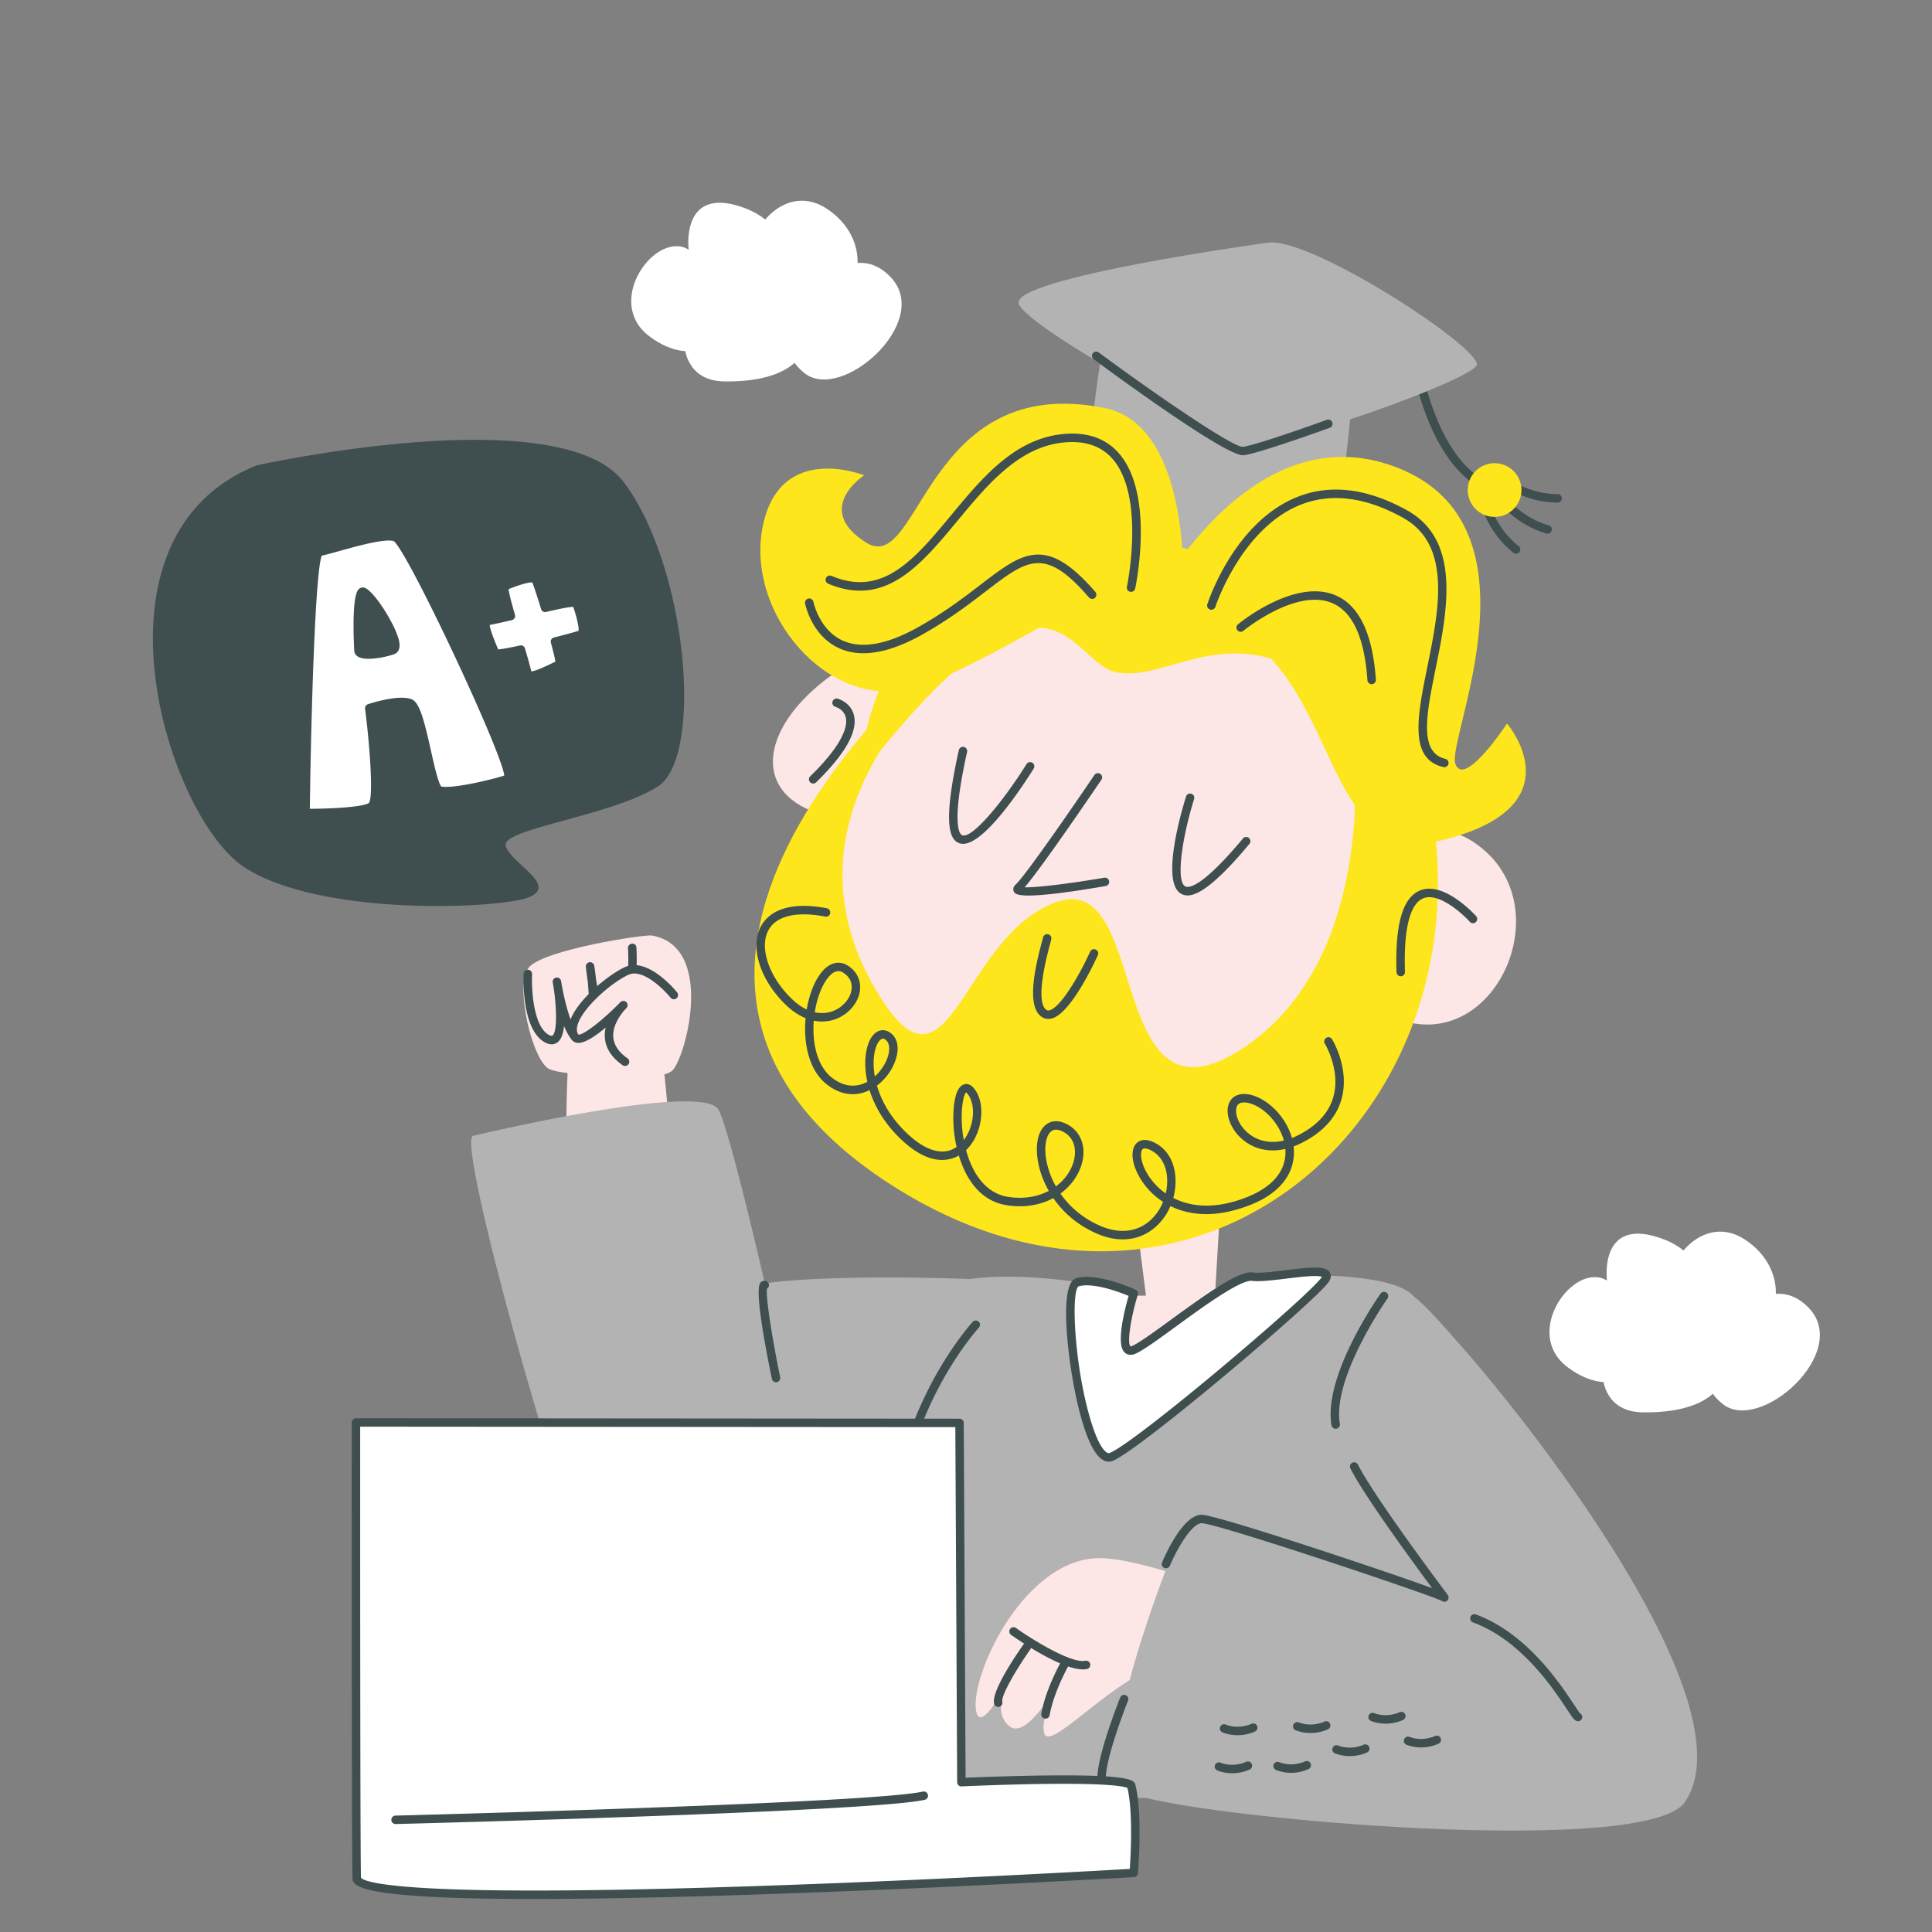 <svg width="194" height="194" fill="none" xmlns="http://www.w3.org/2000/svg"><rect width="100%" height="100%" fill="#808080" stroke="none"/><path d="M161.361 128.586s-.838-6.355 5.28-4.299c6.118 2.057 4.125 7.876 1.792 5.885-2.333-1.992 2.044-8.746 6.725-5.738 4.682 3.007 3.635 8.843.314 9.273-3.321.431 2.01-6.794 6.193-2.332s-4.95 12.597-8.685 9.606c-3.735-2.991-.812-7.819.084-4.876.896 2.942-1.52 5.827-8.145 5.713-6.624-.114-3.609-10.306-1.293-7.339 2.315 2.966-1.529 6.315-6.202 2.82-4.673-3.495.658-10.721 3.937-8.713zM69.154 25.067s-.837-6.356 5.28-4.3c6.119 2.057 4.125 7.876 1.793 5.885-2.332-1.991 2.044-8.745 6.725-5.738 4.681 3.008 3.634 8.843.314 9.274-3.321.43 2.01-6.795 6.193-2.333s-4.95 12.598-8.685 9.607c-3.735-2.992-.812-7.82.084-4.877.896 2.942-1.52 5.827-8.145 5.713-6.624-.114-3.609-10.306-1.293-7.339 2.315 2.967-1.529 6.315-6.202 2.82-4.673-3.495.658-10.72 3.936-8.712z" fill="#fff"/><path d="M149.836 49.493a.418.418 0 01-.146-.026c-6.53-2.395-8.061-13.654-8.124-14.132a.424.424 0 01.842-.11c.014.113 1.526 11.228 7.574 13.446a.424.424 0 01-.146.822z" fill="#3F4E4F"/><path d="M62.108 107.94s-5.218.13-6.917-.578c-1.699-.708-3.562-8.435-2.086-10.217 1.475-1.781 11.62-3.34 12.358-3.207 6.521 1.162 3.263 12.648 1.995 13.608-1.267.959-5.35.394-5.35.394z" fill="#FDE7E6"/><path d="M55.396 104.863c-.185 0-.402-.049-.652-.18-2.416-1.268-2.174-6.676-2.163-6.906a.433.433 0 01.444-.403.425.425 0 01.403.445c-.07 1.414.101 5.268 1.71 6.112.11.057.256.114.334.058.49-.359.443-2.78.096-4.962a39.54 39.54 0 01-.065-.38.425.425 0 01.349-.485.429.429 0 01.488.344l.068.4c.36 2.023 1.112 4.727 1.83 5.077.056.027.102.033.18-.011.793-.439.831-3.153.59-5.509a25.275 25.275 0 01-.177-1.366.424.424 0 01.842-.108c.04.252.11.734.176 1.34.29 1.782.822 3.73 1.462 4.056.08.04.176.063.35-.037 1.262-.742 1.529-4.775 1.4-7.143a.423.423 0 01.4-.447c.268-.027.435.168.447.401.038.68.3 6.677-1.818 7.92-.495.291-.907.194-1.165.062-.387-.197-.708-.635-.972-1.192-.103 1.266-.412 2.372-1.123 2.766a1.005 1.005 0 01-.963.031c-.481-.235-.89-.897-1.225-1.707-.084.74-.282 1.353-.67 1.635a.969.969 0 01-.576.189z" fill="#3F4E4F"/><path d="M92.828 131.242s-22.6 1.649-23.564.993c-.965-.655-2.44-29.673-3.503-30.063-1.062-.39-5.818-.119-7.898.624s-.42 38.659.616 39.943c1.035 1.284 36.504 3.153 36.292 1.267-.211-1.885-1.943-12.764-1.943-12.764z" fill="#FDE7E6"/><path d="M98.571 128.476s-24.607-1.131-26.587 1.98c-1.98 3.111-.283 22.061 1.414 23.193 1.697 1.131 26.587-2.829 27.153-5.091.566-2.263-1.98-20.082-1.98-20.082zm9.991-73.253s1.624-26.67 4.453-26.002c2.828.669 21.496 2.673 22.627 5.346 1.131 2.673-2.263 24.724-2.263 24.724l-24.817-4.068z" fill="#B3B3B3"/><path d="M127.453 24.347s-26.318 3.591-25.137 6.204c1.181 2.613 20.532 13.12 23.587 13.753 3.055.633 21.539-6.087 22.368-7.595.829-1.507-16.186-12.694-20.818-12.362z" fill="#B3B3B3"/><path d="M124.824 45.715c-1.797 0-11.913-7.361-15.006-9.643a.424.424 0 11.504-.683c6.33 4.671 13.449 9.48 14.456 9.48h.011c1.479-.188 8.41-2.697 8.48-2.723a.426.426 0 01.29.798c-.289.105-7.091 2.567-8.668 2.767a.521.521 0 01-.067.004z" fill="#3F4E4F"/><path d="M122.895 114.9l-.848 14.425 11.031-.848s-9.334 15.273-14.425 16.122c-5.091.848-16.122-14.425-16.122-14.425l12.541-.075-1.511-11.804 9.334-3.395zM89.012 74.593s.397-11.393-6.16-6.31c-6.556 5.081-7.368 11.58-.1 13.564 0 0 2.422-5.416 6.26-7.254z" fill="#FDE7E6"/><path d="M140.939 74.997S121.514 38.81 96.226 64.112c-28.63 28.647-4.234 64.947 8.588 55.295 0 0 39.405-6.836 36.125-44.41z" fill="#FDE7E6"/><path d="M138.221 91.104s3.358-12.037 10.725-5.81c6.976 5.896 1.891 18.389-6.42 17.544-8.312-.846-4.305-11.734-4.305-11.734z" fill="#FDE7E6"/><path d="M81.655 78.679a.424.424 0 01-.296-.728c3.55-3.465 3.753-5.215 3.559-5.95-.213-.801-1.015-1.02-1.023-1.022a.424.424 0 11.214-.821c.053.014 1.292.351 1.629 1.626.43 1.623-.844 3.902-3.786 6.774a.427.427 0 01-.297.12z" fill="#3F4E4F"/><path d="M135.779 72.81s3.355 22.763-10.793 32.322c-14.148 9.558-9.372-17.964-18.912-14.551-9.54 3.412-10.655 20.793-17.716 9.499-13.064-20.895 12.071-37.123 12.071-37.123l-3.284.406s-42.44 33.207-7.737 55.562c33.764 21.751 66.831-13.189 50.829-49.079l-4.458 2.965z" fill="#FDE61B"/><path d="M103.294 89.924c-1.297 0-1.419-.25-1.491-.396-.055-.112-.146-.405.192-.715.956-.874 5.593-7.585 7.912-11.011a.425.425 0 01.703.475c-.258.38-5.93 8.756-7.719 10.82 1.26.039 4.805-.413 7.992-.963a.424.424 0 01.144.836c-4.247.733-6.511.954-7.733.954zm1.974 12.39a1.16 1.16 0 01-.588-.157c-1.635-.939-.808-4.81-.044-7.638.049-.185.084-.31.094-.361a.43.43 0 01.477-.351.418.418 0 01.365.453 5.615 5.615 0 01-.118.48c-1.4 5.185-.821 6.412-.352 6.682.064.036.159.07.33.015 1.185-.384 3.106-3.816 4.038-5.888a.425.425 0 01.775.348c-.263.584-2.622 5.722-4.551 6.347-.144.047-.288.07-.426.07zm13.98-12.4c-.262 0-.468-.07-.637-.163-2.087-1.136.038-8.337.485-9.769a.423.423 0 01.532-.278c.222.07.347.307.278.53-1.187 3.805-1.865 8.24-.889 8.772.288.156 1.562.266 5.792-4.81a.423.423 0 11.651.543c-3.526 4.235-5.251 5.175-6.212 5.175zm-22.545-5.18c-.145 0-.283-.025-.414-.079-.888-.364-1.692-1.755-.005-9.348a.425.425 0 01.829.184c-1.664 7.489-.71 8.293-.502 8.379.986.409 4.132-3.407 6.483-7.167a.425.425 0 01.719.45c-1.159 1.854-4.92 7.581-7.11 7.581zm43.952 13.296a.426.426 0 01-.425-.41c-.158-4.818.618-7.503 2.372-8.208 2.398-.964 5.491 2.438 5.621 2.584a.424.424 0 01-.632.568c-.78-.867-3.144-2.982-4.672-2.365-.939.378-2.019 1.967-1.84 7.392a.424.424 0 01-.41.438h-.014z" fill="#3F4E4F"/><path d="M112.741 124.451c-.85 0-1.795-.203-2.826-.681-1.873-.866-3.225-2.122-4.15-3.466-1.242.673-2.818.998-4.63.724-2.895-.435-4.237-2.951-4.853-4.997-1.067.603-2.986.957-5.616-1.45-1.784-1.632-2.827-3.442-3.35-5.116-1.222.598-2.737.637-4.296-.578-1.795-1.399-2.36-4.122-2.127-6.649-.653-.265-1.294-.683-1.893-1.248-2.608-2.456-3.713-5.782-2.628-7.909.546-1.07 2.134-2.74 6.654-1.877a.424.424 0 11-.16.834c-2.946-.563-4.982-.054-5.738 1.429-.904 1.769.151 4.738 2.453 6.906a5.48 5.48 0 001.423.997c.236-1.406.715-2.691 1.358-3.57.836-1.144 1.902-1.439 2.853-.788.848.58 1.262 1.475 1.135 2.453-.16 1.25-1.156 2.407-2.476 2.879a4.002 4.002 0 01-2.16.143c-.172 2.214.319 4.554 1.826 5.731 1.3 1.012 2.547.957 3.552.408-.46-2.103-.105-3.89.575-4.676.52-.602 1.217-.67 1.817-.18 1.127.921.66 2.898-.441 4.278-.28.35-.611.68-.986.96.456 1.577 1.424 3.339 3.182 4.947 1.84 1.684 3.535 2.11 4.817 1.221a13.506 13.506 0 01-.246-1.437c-.197-1.716-.108-4.42.939-4.834.223-.09.665-.147 1.12.466 1.181 1.587.748 4.584-.864 6.122.475 1.728 1.619 4.299 4.255 4.695 1.591.239 2.967-.034 4.052-.606-.709-1.246-1.075-2.521-1.17-3.595-.128-1.461.224-2.596.966-3.113.372-.258 1.004-.475 1.919-.042 1.501.709 2.117 2.33 1.569 4.13-.331 1.09-1.063 2.124-2.115 2.89.846 1.218 2.081 2.357 3.789 3.147 3.192 1.476 5.359-.005 6.321-1.883.072-.14.137-.284.198-.432a7.322 7.322 0 01-2.323-2.407c-.844-1.428-.984-2.823-.35-3.471.259-.263.857-.613 1.978.019 1.857 1.047 2.28 3.417 1.72 5.467 1.52.778 3.538 1.074 6.023.38 3.52-.983 5.379-2.835 5.236-5.215l-.006-.089c-2.363.549-3.882-.538-4.505-1.133-1.107-1.058-1.584-2.582-1.109-3.547.318-.645 1.002-.938 1.874-.803 1.748.269 3.768 2.105 4.401 4.386a7.8 7.8 0 00.933-.44c1.75-.963 2.843-2.231 3.249-3.766.701-2.65-.86-5.243-.877-5.269a.424.424 0 01.724-.443c.072.118 1.767 2.932.973 5.929-.468 1.768-1.699 3.213-3.66 4.292a8.62 8.62 0 01-1.175.543c.01.096.02.192.026.289.097 1.633-.532 4.596-5.855 6.083-2.67.746-4.861.443-6.535-.383a5.947 5.947 0 01-.184.396c-.789 1.543-2.372 2.949-4.606 2.949zm2.218-9.132c-.102 0-.183.027-.236.081-.254.26-.231 1.254.474 2.446a6.445 6.445 0 001.861 1.993c.387-1.655.039-3.474-1.38-4.273-.288-.163-.539-.247-.719-.247zm-8.919-1.883a.759.759 0 00-.446.135c-.471.328-.704 1.226-.606 2.343.085.961.411 2.101 1.041 3.219.873-.648 1.48-1.511 1.756-2.417.333-1.093.213-2.486-1.121-3.116a1.48 1.48 0 00-.624-.164zm18.874-2.735c-.347 0-.581.121-.7.363-.268.545.013 1.678.934 2.558.513.489 1.764 1.381 3.77.905-.532-1.958-2.269-3.579-3.721-3.803a1.955 1.955 0 00-.283-.023zm-27.906-1.003c-.267.183-.704 2.178-.231 4.784 1.02-1.326 1.257-3.47.412-4.604-.116-.156-.181-.18-.181-.18zm-8.348-5.401c-.103 0-.218.056-.35.208-.474.548-.761 1.906-.465 3.585.195-.176.374-.368.536-.571.931-1.166 1.191-2.582.568-3.092-.088-.072-.183-.13-.289-.13zm-6.846-2.65c.753.166 1.374.04 1.775-.102 1.01-.361 1.801-1.261 1.92-2.189.061-.467-.025-1.132-.773-1.644-.208-.142-.837-.577-1.688.588-.59.806-1.028 2.021-1.234 3.347z" fill="#3F4E4F"/><path d="M136.029 81.847s1.084-11.751-6.577-15.066c-7.66-3.316-12.714 1.605-17.332.733-4.618-.871-6.354-13.636-23.995 8.211-4.32 5.35 1.385-23.32 21.704-22.105 20.32 1.213 36.868 15.169 26.2 28.227z" fill="#FDE61B"/><path d="M118.789 58.778s.78-16.08-7.892-17.813c-18.04-3.609-18.49 16.911-23.902 13.529-5.412-3.383-.225-6.765-.225-6.765s-8.343-3.382-10.147 4.96c-1.804 8.344 5.637 17.589 13.529 16.687 7.892-.902 25.255-15.108 28.637-10.598z" fill="#FDE61B"/><path d="M115.246 61.375s9.922-20.294 25.029-14.43c15.108 5.862 4.961 27.283 5.863 29.763.902 2.48 5.186-4.058 5.186-4.058s7.216 8.343-6.539 11.725c-14.345 3.527-8.794-23.902-29.539-23z" fill="#FDE61B"/><path d="M113.574 59.431a.424.424 0 01-.416-.512c.02-.09 1.893-9.127-1.494-12.898-1.139-1.268-2.784-1.803-4.887-1.586-4.493.461-7.606 4.213-10.618 7.842-3.733 4.5-7.264 8.746-13.001 6.332a.424.424 0 01.33-.782c5.159 2.173 8.338-1.657 12.018-6.092 3.12-3.76 6.346-7.647 11.184-8.144 2.381-.246 4.275.382 5.606 1.864 3.674 4.093 1.775 13.252 1.692 13.64a.424.424 0 01-.414.336z" fill="#3F4E4F"/><path d="M86.693 65.594c-.902 0-1.73-.175-2.479-.524-2.721-1.269-3.347-4.353-3.373-4.483a.425.425 0 01.834-.162c.005.028.576 2.799 2.904 3.88 1.89.877 4.421.447 7.521-1.276 2.668-1.482 4.715-3.053 6.36-4.315 4.231-3.248 6.562-5.034 11.529.726a.424.424 0 01-.643.554c-4.443-5.155-6.179-3.823-10.369-.607-1.667 1.28-3.742 2.871-6.464 4.384-2.187 1.214-4.134 1.823-5.82 1.823zm58.346 11.441a.434.434 0 01-.095-.01c-3.493-.806-2.623-5.099-1.616-10.07 1.162-5.732 2.479-12.229-2.441-14.962-3.75-2.083-7.207-2.526-10.273-1.316-5.964 2.354-8.556 10.203-8.582 10.282a.425.425 0 01-.807-.26c.108-.339 2.744-8.312 9.077-10.81 3.316-1.308 7.016-.85 10.998 1.362 5.462 3.035 4.019 10.153 2.86 15.873-.919 4.536-1.713 8.454.974 9.074a.425.425 0 01-.095.837z" fill="#3F4E4F"/><path d="M137.732 68.702a.424.424 0 01-.422-.395c-.293-4.26-1.478-6.864-3.521-7.742-3.626-1.56-8.885 2.735-8.938 2.78a.424.424 0 01-.54-.655c.232-.191 5.723-4.662 9.813-2.905 2.359 1.014 3.715 3.861 4.033 8.464a.425.425 0 01-.395.452l-.03.001z" fill="#3F4E4F"/><path d="M111.552 129.309s.03 9.632 2.292 10.764c2.263 1.131 11.88-11.88 11.88-11.88s13.689-.976 16.195 1.954c2.926 3.42 3.604 49.523 3.604 49.523l-60.528 1.697s2.48-48.213 7.676-51.443c5.605-3.484 18.881-.615 18.881-.615z" fill="#B3B3B3"/><path d="M147.22 138.375s15.839 39.598 7.919 42.992c-7.919 3.394-32.244-13.011-36.769-14.142-4.526-1.131-12.95 9.077-13.516 6.815-.566-2.263 2.768-7.381 2.768-7.381s-4.102 8.223-6.199 6.723c-2.8-2.001 1.673-8.42 1.673-8.42s-4.525 10.182-5.09 6.788c-.566-3.394 4.525-14.707 11.879-15.273 7.354-.566 34.506 12.445 34.506 12.445s-11.313-18.668-8.485-22.627c2.829-3.96 11.314-7.92 11.314-7.92z" fill="#FDE7E6"/><path d="M140.432 165.244s20.93-3.394 21.495-6.222c.566-2.829-18.384-29.981-21.213-29.416-2.828.566-15.556 4.243-15.556 9.334 0 5.091 15.274 26.304 15.274 26.304z" fill="#B3B3B3"/><path d="M113.844 129.888s-1.98 6.506 0 5.657c1.98-.848 9.9-7.637 11.88-7.354 1.98.283 8.485-1.414 7.354.283-1.132 1.697-18.668 16.688-21.496 17.819-2.829 1.131-5.374-16.971-3.394-17.536 1.979-.566 5.656 1.131 5.656 1.131z" fill="#fff"/><path d="M111.326 146.769c-2.364 0-3.63-8.176-3.859-9.815-.341-2.438-.966-8.156.604-8.605a3.882 3.882 0 011.053-.132c2.088 0 4.784 1.234 4.899 1.286a.424.424 0 01.227.509c-.74 2.432-1.086 4.905-.727 5.189.017-.004.065-.008.154-.046.688-.295 2.274-1.45 3.953-2.674 3.973-2.898 6.87-4.895 8.153-4.709.689.099 2.016-.068 3.298-.225 1.058-.128 2.153-.262 2.954-.262.613 0 1.272.062 1.517.518.098.184.156.49-.121.907-1.237 1.857-18.961 16.885-21.691 17.978a1.113 1.113 0 01-.414.081zm-2.202-17.703a3.04 3.04 0 00-.819.099c-.774.502-.432 7.863 1.167 13.297.988 3.361 1.769 3.458 1.854 3.458a.258.258 0 00.098-.021c2.68-1.072 20.084-15.835 21.301-17.66l.022-.036c-.099-.03-.306-.07-.713-.07-.75 0-1.818.13-2.851.256-1.357.165-2.758.33-3.519.222h-.004c-1.285 0-4.894 2.633-7.531 4.555-1.792 1.307-3.341 2.436-4.118 2.769-.484.206-.921.11-1.18-.241-.716-.966.091-4.154.499-5.566-.769-.32-2.709-1.062-4.206-1.062zm-.386 38.567c-2.259 0-6.682-3.095-7.21-3.469a.424.424 0 01.493-.691c1.998 1.419 5.653 3.57 6.945 3.291a.427.427 0 01.504.325.425.425 0 01-.326.504c-.126.027-.262.04-.406.04z" fill="#3F4E4F"/><path d="M100.234 171.402a.425.425 0 01-.412-.322c-.303-1.214 2.164-4.841 2.928-5.924a.424.424 0 01.693.489c-1.458 2.067-2.942 4.655-2.797 5.23a.425.425 0 01-.412.527zm4.822 1.169a.424.424 0 01-.491-.489c.431-2.535 2.047-5.351 2.116-5.47a.423.423 0 11.733.424c-.015.028-1.606 2.806-2.012 5.189a.425.425 0 01-.346.346zm-15.253-17.65h-.01a.426.426 0 01-.415-.434c.283-13.022 8.237-21.69 8.317-21.776a.425.425 0 01.62.578c-.078.084-7.813 8.529-8.088 21.216a.425.425 0 01-.424.416z" fill="#3F4E4F"/><path d="M67.662 99.917s-2.664-3.3-4.674-2.443c-2.01.857-6.522 4.772-5.268 6.647.736 1.101 4.886-3.201 4.886-3.201s-3.376 3.221.158 5.695" fill="#FDE7E6"/><path d="M62.764 107.038a.43.43 0 01-.243-.076c-1.104-.773-1.705-1.702-1.785-2.761a3.438 3.438 0 01.08-1.02c-1.012.848-2.115 1.6-2.82 1.539a.818.818 0 01-.63-.364c-.313-.469-.372-1.042-.174-1.704.66-2.216 4.068-4.903 5.63-5.569 2.288-.972 5.054 2.422 5.17 2.567a.424.424 0 11-.66.533c-.686-.848-2.772-2.919-4.177-2.32-1.614.689-4.626 3.271-5.15 5.031-.123.415-.102.739.067.99.396.132 2.345-1.334 4.096-3.124.08-.086.134-.137.145-.148a.425.425 0 01.598.602l-.108.112c-.32.344-1.32 1.53-1.22 2.815.06.792.54 1.507 1.425 2.126a.424.424 0 01-.244.771z" fill="#3F4E4F"/><path d="M47.526 114.048s22.943-5.498 24.617-2.629c1.673 2.868 10.277 41.347 9.32 41.825-.955.478-21.51 2.151-22.943 1.673-1.434-.478-12.906-40.63-10.994-40.869zm70.505 41.108s-8.679 21.18-5.019 24.617c2.512 2.36 52.1 7.107 56.164 1.195 7.887-11.472-24.378-48.995-26.29-49.712-1.912-.717-.478 20.554-.956 23.183-.478 2.629-.716 9.56-.716 9.56s-20.076-13.623-23.183-8.843z" fill="#B3B3B3"/><path d="M145.038 160.838a.423.423 0 01-.235-.071c-.976-.56-22.604-7.816-24.143-7.816-.959 0-2.445 2.504-3.193 4.282a.425.425 0 01-.783-.329c.338-.802 2.116-4.801 3.976-4.801 1.458 0 18.043 5.501 23.148 7.372-2.027-2.731-6.875-9.359-8.219-12.045a.425.425 0 01.759-.38c1.642 3.284 8.956 13.012 9.03 13.109a.426.426 0 01-.34.679z" fill="#3F4E4F"/><path d="M35.744 142.834l60.606.047.187 36.074s16.77-.788 17.064.388c.727 2.908.242 8.723.242 8.723s-77.928 4.597-78.022.485c-.093-4.112-.077-45.717-.077-45.717z" fill="#fff"/><path d="M53.615 190.685c-18.169 0-18.2-1.382-18.218-2.124-.093-4.07-.078-45.311-.078-45.726a.426.426 0 01.424-.425l60.607.046c.234 0 .424.189.424.422l.185 35.634c1.404-.061 5.895-.24 9.83-.24 6.982 0 7.116.537 7.223.969.735 2.941.274 8.62.254 8.861a.424.424 0 01-.398.388c-.372.022-37.477 2.195-60.253 2.195zm-17.447-47.426c-.002 4.405-.01 41.445.078 45.282.168.277 1.943 1.295 17.369 1.295 21.525 0 55.881-1.943 59.832-2.172.089-1.296.333-5.709-.235-8.124-.254-.127-1.386-.42-6.423-.42-4.69 0-10.177.256-10.232.258a.422.422 0 01-.444-.422l-.185-35.652-59.76-.045zm97.954.21a.425.425 0 01-.418-.352c-.859-4.983 4.702-12.905 4.939-13.239a.425.425 0 01.692.49c-.056.079-5.594 7.968-4.794 12.604a.425.425 0 01-.419.497zm24.333 29.368a.422.422 0 01-.134-.022c-.241-.08-.393-.298-.998-1.211-1.373-2.069-4.586-6.914-9.418-8.694a.423.423 0 11.293-.796c5.093 1.876 8.414 6.883 9.833 9.021.261.395.532.802.635.909a.425.425 0 01-.211.793zm-80.532-34.038a.423.423 0 01-.414-.339c-1.861-9.037-1.283-9.55-1.093-9.718a.516.516 0 01.511-.103.425.425 0 01.088.764c-.134.889.547 5.11 1.324 8.887a.425.425 0 01-.416.509zm78.48-88.333c-3.045 0-5.255-1.583-5.348-1.65a.424.424 0 11.499-.687c.02.015 2.09 1.488 4.849 1.488a.424.424 0 110 .849zm-1 3.121a.429.429 0 01-.117-.016c-2.927-.837-4.618-2.965-4.689-3.055a.425.425 0 01.668-.524c.016.02 1.601 2.005 4.254 2.763a.424.424 0 01-.116.832zm-3.166 2.01a.42.42 0 01-.261-.09c-2.396-1.88-3.159-4.49-3.19-4.6a.424.424 0 01.816-.231c.007.024.726 2.46 2.898 4.163a.425.425 0 01-.263.758z" fill="#3F4E4F"/><path d="M150.078 51.904a2.696 2.696 0 10.001-5.392 2.696 2.696 0 00-.001 5.392z" fill="#FDE61B"/><path d="M25.74 46.735s30.546-6.788 36.91 1.697c6.364 8.485 8.061 27.577 3.395 30.546-4.667 2.97-15.698 4.243-15.274 5.94.425 1.697 5.091 3.818 2.546 5.091-2.546 1.273-21.213 2.121-28.85-2.97C16.83 81.95 7.92 53.947 25.74 46.735z" fill="#3F4E4F"/><path d="M39.742 53.963c-1.25-.574-6.56 1.29-7.653 1.434-1.093.143-1.406 26.241-1.406 26.241s5.688.036 6.625-.68c.937-.717-.226-9.843-.226-9.843s2.816-.949 4.065-.518c1.25.43 2.03 8.317 2.967 8.747.937.43 5.778-.717 6.872-1.147 1.093-.43-9.995-23.66-11.244-24.234zm-.313 11.328c-1.25.43-3.436.717-3.436 0 0 0-.312-6.023.468-5.88.782.144 4.218 5.45 2.968 5.88z" fill="#fff"/><path d="M30.82 82.063h-.14a.421.421 0 01-.3-.127.42.42 0 01-.121-.302c.316-26.466 1.338-26.6 1.774-26.657.293-.039.99-.233 1.797-.458 1.652-.46 3.913-1.09 5.219-1.09.368 0 .652.05.869.148 1.468.675 11.63 22.15 11.567 24.446-.01.381-.22.52-.344.569-.912.358-4.614 1.271-6.348 1.271-.386 0-.657-.043-.856-.133-.569-.261-.862-1.353-1.494-4.177-.363-1.618-.968-4.325-1.439-4.557a2.183 2.183 0 00-.683-.087c-.952 0-2.192.332-2.775.505.44 3.534.97 9.152.02 9.88-.874.67-4.602.77-6.745.77zm1.49-26.272c-.66 1.615-1.079 16.145-1.198 25.423 3.075-.014 5.496-.254 5.938-.593.427-.544.135-5.334-.39-9.452a.424.424 0 01.286-.456c.079-.026 1.954-.652 3.375-.652.385 0 .7.044.964.135.809.279 1.247 1.866 1.987 5.172.315 1.411.749 3.346 1.048 3.608-.006-.003.087.039.474.04 1.509 0 4.74-.772 5.84-1.143-.242-2.397-9.678-22.482-11.099-23.54-.029-.01-.172-.055-.486-.055-1.19 0-3.387.612-4.991 1.06-.752.208-1.368.38-1.749.453zm4.687 10.362c-1.242 0-1.428-.54-1.428-.861-.084-1.597-.209-5.435.435-6.114a.625.625 0 01.533-.183c.957.176 3.467 4.15 3.582 5.669.055.738-.368.966-.552 1.029-.799.275-1.831.46-2.57.46zm-.582-.927c.061.028.223.078.582.078.642 0 1.582-.17 2.288-.412-.014-.01.04-.216-.171-.815-.525-1.494-1.957-3.549-2.572-4.116-.207.775-.233 3.183-.127 5.265z" fill="#3F4E4F"/><path d="M57.881 60.575c-.083-.21-1.426.06-3.141.46-.444-1.44-.843-2.64-.954-2.837-.302-.537-3.084.652-3.084.652-.2.093.124 1.366.601 3.005-.856.2-1.677.384-2.371.515-.657.123.71 2.921.788 3.246.03.121 1.156-.077 2.587-.387.261.886.503 1.74.68 2.458.158.65 2.878-.869 3.198-.965.111-.034-.11-1.013-.457-2.298 1.348-.338 2.442-.64 2.635-.734.552-.272-.482-3.115-.482-3.115z" fill="#fff"/><path d="M53.279 68.272c-.544 0-.678-.37-.705-.484a55.53 55.53 0 00-.563-2.062c-1.665.35-2.021.35-2.145.35-.41 0-.526-.225-.558-.358-.02-.07-.093-.237-.185-.458-.668-1.605-.96-2.509-.698-2.993a.606.606 0 01.427-.314 49.22 49.22 0 001.919-.41c-.707-2.475-.68-2.877-.248-3.078.21-.09 1.968-.83 2.875-.83.37 0 .624.12.757.356.156.278.62 1.73.873 2.543 1.406-.322 2.168-.456 2.587-.456.13 0 .525 0 .66.341 1.168 3.213.496 3.544.274 3.653-.257.126-1.487.45-2.3.659.512 1.932.502 2.263.058 2.397-.067.023-.23.105-.446.209-.98.472-1.988.935-2.582.935zm-.972-3.468c.185 0 .353.12.407.305.292.992.492 1.715.642 2.31.497-.056 1.595-.586 2.137-.848.102-.05.196-.094.278-.132-.037-.239-.146-.765-.453-1.904a.424.424 0 01.306-.522c1.446-.364 2.221-.587 2.474-.674.053-.328-.182-1.373-.54-2.405-.608.033-1.758.29-2.722.515a.423.423 0 01-.502-.289c-.435-1.415-.76-2.376-.883-2.676a.912.912 0 00-.052-.001c-.552 0-1.727.43-2.33.674.027.286.175.979.642 2.58a.426.426 0 01-.31.531c-.797.187-1.562.359-2.226.487.016.316.261 1.046.733 2.179l.116.283c.28-.027.881-.118 2.194-.403.03-.007.06-.01.09-.01zM39.698 183.16a.425.425 0 01-.011-.848c.477-.012 47.752-1.224 52.982-2.413a.424.424 0 11.187.828c-5.31 1.207-51.197 2.384-53.148 2.433h-.01zm89.935-5.144c-.447 0-.949-.071-1.472-.272a.425.425 0 11.305-.792c1.344.518 2.549-.069 2.56-.075a.424.424 0 01.383.757 4.222 4.222 0 01-1.776.382zm1.948-3.998c-.447 0-.949-.071-1.472-.272a.424.424 0 11.305-.792c1.346.518 2.549-.068 2.561-.075a.424.424 0 01.383.757 4.224 4.224 0 01-1.777.382zm3.946 2.318c-.447 0-.949-.07-1.472-.272a.424.424 0 11.305-.792c1.344.518 2.549-.069 2.56-.075a.425.425 0 01.383.758 4.225 4.225 0 01-1.776.381zm3.604-3.259c-.447 0-.949-.071-1.473-.272a.425.425 0 01.305-.792c1.345.518 2.549-.069 2.561-.075a.422.422 0 01.568.189.422.422 0 01-.185.568 4.227 4.227 0 01-1.776.382zm3.558 2.388c-.447 0-.949-.071-1.472-.272a.425.425 0 01.305-.792c1.345.519 2.548-.069 2.56-.075a.424.424 0 01.383.757 4.222 4.222 0 01-1.776.382zm-18.429-1.226c-.447 0-.949-.071-1.472-.272a.425.425 0 11.305-.792c1.344.519 2.548-.069 2.56-.075a.423.423 0 01.383.757 4.222 4.222 0 01-1.776.382zm-.54 3.82c-.447 0-.949-.071-1.473-.272a.424.424 0 01.305-.792c1.346.518 2.549-.069 2.561-.075a.422.422 0 01.568.189.422.422 0 01-.185.568 4.222 4.222 0 01-1.776.382zm-13.104.895a.424.424 0 01-.424-.425c0-2.318 2.199-7.842 2.293-8.077a.423.423 0 11.787.315c-.023.056-2.232 5.607-2.232 7.762a.424.424 0 01-.424.425z" fill="#3F4E4F"/></svg>